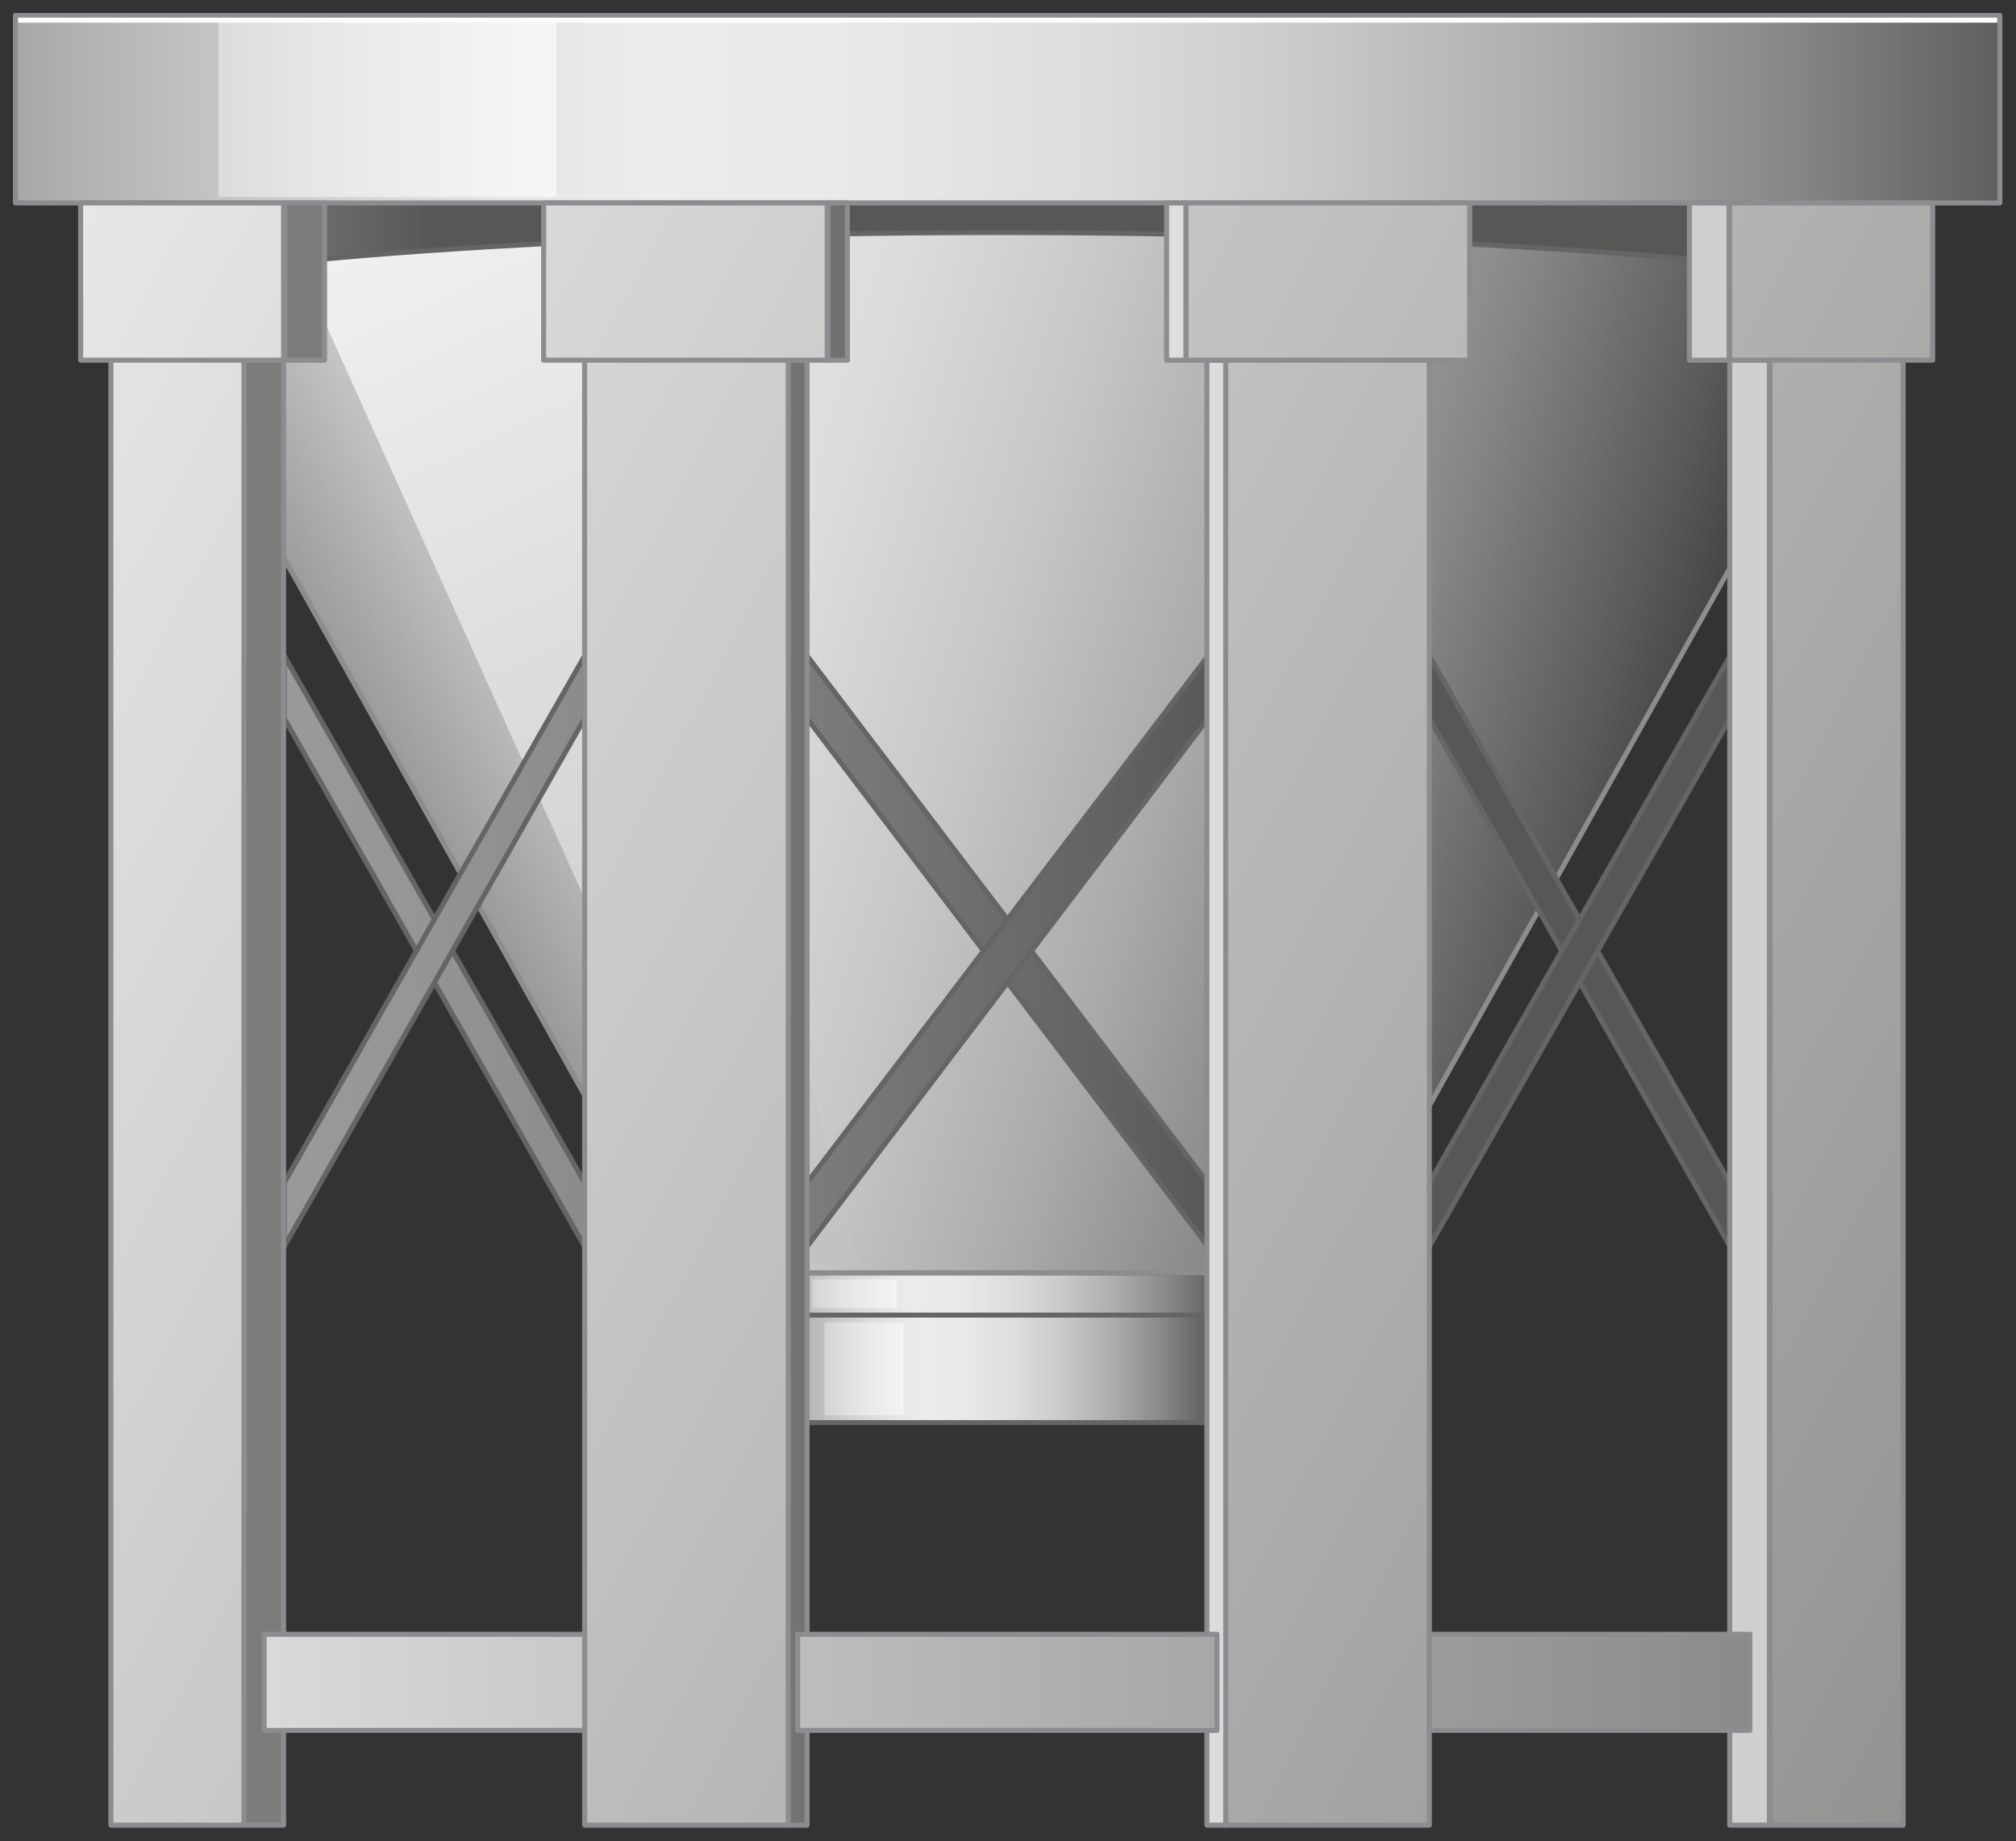 <?xml version="1.0" encoding="utf-8"?>

<!-- Copyright 2016 Siemens AG -->

<!-- Generator: Adobe Illustrator 16.0.4, SVG Export Plug-In . SVG Version: 6.00 Build 0)  -->
<!DOCTYPE svg PUBLIC "-//W3C//DTD SVG 1.1//EN" "http://www.w3.org/Graphics/SVG/1.1/DTD/svg11.dtd">
<svg version="1.1" id="Crystallizer" xmlns="http://www.w3.org/2000/svg" xmlns:xlink="http://www.w3.org/1999/xlink" x="0px"
	 y="0px" width="300px" height="274px" viewBox="0 0 300 274" enable-background="new 0 0 300 274" xml:space="preserve">
<rect x="0" y="0" width="300" height="274" fill="#333333" stroke="none"/>
<g id="Crystallizer_Housing">
	<g id="Outlet">
		<g id="Outlet_Pipe">
			<linearGradient id="Shape_4_" gradientUnits="userSpaceOnUse" x1="116.823" y1="203.718" x2="184.186" y2="203.718">
				<stop  offset="0" style="stop-color:#A5A5A5"/>
				<stop  offset="4.758149e-02" style="stop-color:#B5B5B5"/>
				<stop  offset="0.151" style="stop-color:#D3D3D3"/>
				<stop  offset="0.239" style="stop-color:#E5E5E5"/>
				<stop  offset="0.302" style="stop-color:#ECECEC"/>
				<stop  offset="0.407" style="stop-color:#E8E8E8"/>
				<stop  offset="0.514" style="stop-color:#DCDCDC"/>
				<stop  offset="0.621" style="stop-color:#C7C7C7"/>
				<stop  offset="0.729" style="stop-color:#ABABAB"/>
				<stop  offset="0.838" style="stop-color:#868686"/>
				<stop  offset="0.945" style="stop-color:#5A5A5A"/>
				<stop  offset="1" style="stop-color:#404040"/>
			</linearGradient>
			
				<rect id="Shape_3_" x="115.6" y="195.6" fill="url(#Shape_4_)" stroke="#646567" stroke-width="0.75" stroke-linecap="round" stroke-linejoin="round" stroke-miterlimit="10" width="69.1" height="16.1"/>
			<linearGradient id="Reflection_1_" gradientUnits="userSpaceOnUse" x1="122.866" y1="203.686" x2="134.449" y2="203.686">
				<stop  offset="0" style="stop-color:#F2F2F2;stop-opacity:0.4"/>
				<stop  offset="1" style="stop-color:#F7F7F7;stop-opacity:0.7"/>
			</linearGradient>
			<rect id="Reflection_7_" x="122.7" y="196.8" fill="url(#Reflection_1_)" width="11.8" height="13.8"/>
		</g>
		<g id="Connection_Ring_Hopper">
			<linearGradient id="Shape_5_" gradientUnits="userSpaceOnUse" x1="114.328" y1="192.501" x2="185.735" y2="192.501">
				<stop  offset="0" style="stop-color:#A5A5A5"/>
				<stop  offset="4.758149e-02" style="stop-color:#B5B5B5"/>
				<stop  offset="0.151" style="stop-color:#D3D3D3"/>
				<stop  offset="0.239" style="stop-color:#E5E5E5"/>
				<stop  offset="0.302" style="stop-color:#ECECEC"/>
				<stop  offset="0.407" style="stop-color:#E8E8E8"/>
				<stop  offset="0.514" style="stop-color:#DCDCDC"/>
				<stop  offset="0.621" style="stop-color:#C7C7C7"/>
				<stop  offset="0.729" style="stop-color:#ABABAB"/>
				<stop  offset="0.838" style="stop-color:#868686"/>
				<stop  offset="0.945" style="stop-color:#5A5A5A"/>
				<stop  offset="1" style="stop-color:#404040"/>
			</linearGradient>
			
				<rect id="Shape_2_" x="113.5" y="189.4" fill="url(#Shape_5_)" stroke="#646567" stroke-width="0.75" stroke-linecap="round" stroke-linejoin="round" stroke-miterlimit="10" width="73.4" height="6.3"/>
			<linearGradient id="Reflection_2_" gradientUnits="userSpaceOnUse" x1="121.105" y1="192.494" x2="133.461" y2="192.494">
				<stop  offset="0" style="stop-color:#F2F2F2;stop-opacity:0.4"/>
				<stop  offset="1" style="stop-color:#F7F7F7;stop-opacity:0.7"/>
			</linearGradient>
			<rect id="Reflection_6_" x="120.9" y="190.4" fill="url(#Reflection_2_)" width="12.6" height="4.2"/>
		</g>
	</g>
	<g id="Hopper">
		<linearGradient id="Shape_6_" gradientUnits="userSpaceOnUse" x1="-87.368" y1="21.629" x2="247.384" y2="126.181">
			<stop  offset="0" style="stop-color:#A5A5A5"/>
			<stop  offset="7.102013e-02" style="stop-color:#B5B5B5"/>
			<stop  offset="0.225" style="stop-color:#D3D3D3"/>
			<stop  offset="0.357" style="stop-color:#E5E5E5"/>
			<stop  offset="0.452" style="stop-color:#ECECEC"/>
			<stop  offset="0.534" style="stop-color:#E8E8E8"/>
			<stop  offset="0.618" style="stop-color:#DCDCDC"/>
			<stop  offset="0.702" style="stop-color:#C7C7C7"/>
			<stop  offset="0.787" style="stop-color:#ABABAB"/>
			<stop  offset="0.873" style="stop-color:#868686"/>
			<stop  offset="0.957" style="stop-color:#5A5A5A"/>
			<stop  offset="1" style="stop-color:#404040"/>
		</linearGradient>
		
			<polygon id="Shape" fill="url(#Shape_6_)" stroke="#8C8C91" stroke-width="0.75" stroke-linecap="round" stroke-linejoin="round" stroke-miterlimit="10" points="
			198.8,189.4 101.8,189.4 12.7,30.2 287.8,30.2 		"/>
		
			<linearGradient id="Reflection_Gradation_1_" gradientUnits="userSpaceOnUse" x1="106.788" y1="83.578" x2="43.347" y2="121.003">
			<stop  offset="0" style="stop-color:#FFFFFF"/>
			<stop  offset="1" style="stop-color:#7C7C7B"/>
		</linearGradient>
		
			<polyline id="Reflection_Gradation" fill="url(#Reflection_Gradation_1_)" stroke="#8C8C91" stroke-width="0.75" stroke-linecap="round" stroke-linejoin="round" stroke-miterlimit="10" points="
			112.1,189.4 101.8,189.4 12.7,30.2 40.4,30.2 		"/>
		
			<linearGradient id="Reflection_White_1_" gradientUnits="userSpaceOnUse" x1="40.254" y1="-16.266" x2="237.723" y2="407.44">
			<stop  offset="0" style="stop-color:#FFFFFF"/>
			<stop  offset="1" style="stop-color:#7C7C7B"/>
		</linearGradient>
		<polygon id="Reflection_White" fill="url(#Reflection_White_1_)" points="41,31.7 111.6,188.1 127.8,188.1 86.5,31.7 		"/>
	</g>
	<g id="Ring_Top">
		<linearGradient id="Shadow_1_" gradientUnits="userSpaceOnUse" x1="-73.64" y1="36.923" x2="64.242" y2="36.923">
			<stop  offset="0" style="stop-color:#575756"/>
			<stop  offset="1.586480e-02" style="stop-color:#5D5C5C"/>
			<stop  offset="0.117" style="stop-color:#797878"/>
			<stop  offset="0.218" style="stop-color:#8D8D8C"/>
			<stop  offset="0.319" style="stop-color:#999998"/>
			<stop  offset="0.418" style="stop-color:#9D9D9C"/>
			<stop  offset="0.54" style="stop-color:#979696"/>
			<stop  offset="0.712" style="stop-color:#848484"/>
			<stop  offset="0.913" style="stop-color:#676666"/>
			<stop  offset="1" style="stop-color:#575756"/>
		</linearGradient>
		
			<path id="Shadow_5_" fill="url(#Shadow_1_)" stroke="#646567" stroke-width="0.75" stroke-linecap="round" stroke-linejoin="round" stroke-miterlimit="10" d="
			M280.2,43.7c0-3.9-61.6-9.1-131.4-9.1c-69.7,0-128.6,5.2-128.6,9.1l-7.4-13.5h274.9L280.2,43.7z"/>
		<linearGradient id="Shape_7_" gradientUnits="userSpaceOnUse" x1="0.353" y1="16.217" x2="318.651" y2="16.217">
			<stop  offset="0" style="stop-color:#A5A5A5"/>
			<stop  offset="4.758149e-02" style="stop-color:#B5B5B5"/>
			<stop  offset="0.151" style="stop-color:#D3D3D3"/>
			<stop  offset="0.239" style="stop-color:#E5E5E5"/>
			<stop  offset="0.302" style="stop-color:#ECECEC"/>
			<stop  offset="0.407" style="stop-color:#E8E8E8"/>
			<stop  offset="0.514" style="stop-color:#DCDCDC"/>
			<stop  offset="0.621" style="stop-color:#C7C7C7"/>
			<stop  offset="0.729" style="stop-color:#ABABAB"/>
			<stop  offset="0.838" style="stop-color:#868686"/>
			<stop  offset="0.945" style="stop-color:#5A5A5A"/>
			<stop  offset="1" style="stop-color:#404040"/>
		</linearGradient>
		
			<path id="Shape_1_" fill="url(#Shape_7_)" stroke="#8C8C91" stroke-width="0.75" stroke-linecap="round" stroke-linejoin="round" stroke-miterlimit="10" d="
			M297.6,30.2V2.3H2.3c0,1,0,27.9,0,27.9H297.6z"/>
		
			<linearGradient id="Reflection_3_" gradientUnits="userSpaceOnUse" x1="59.886" y1="-89.694" x2="59.886" y2="-39.365" gradientTransform="matrix(0 1 1 0 122.234 -43.684)">
			<stop  offset="0" style="stop-color:#FFFFFF;stop-opacity:0.4"/>
			<stop  offset="8.559972e-02" style="stop-color:#FFFFFF;stop-opacity:0.417"/>
			<stop  offset="1" style="stop-color:#FFFFFF;stop-opacity:0.6"/>
		</linearGradient>
		<rect id="Reflection" x="32.5" y="3" fill="url(#Reflection_3_)" width="50.3" height="26.3"/>
		
			<line id="Reflection_Line" fill="none" stroke="#FFFFFF" stroke-width="0.75" stroke-miterlimit="10" x1="2.7" y1="3" x2="297.2" y2="3"/>
	</g>
</g>
<g id="Uprights__x2B__Support">
	<g id="X-Struts_Support">
		<linearGradient id="Struts_2_1_" gradientUnits="userSpaceOnUse" x1="-84.153" y1="141.536" x2="182.313" y2="141.536">
			<stop  offset="0" style="stop-color:#575756"/>
			<stop  offset="1.586480e-02" style="stop-color:#5D5C5C"/>
			<stop  offset="0.117" style="stop-color:#797878"/>
			<stop  offset="0.218" style="stop-color:#8D8D8C"/>
			<stop  offset="0.319" style="stop-color:#999998"/>
			<stop  offset="0.418" style="stop-color:#9D9D9C"/>
			<stop  offset="0.54" style="stop-color:#979696"/>
			<stop  offset="0.712" style="stop-color:#848484"/>
			<stop  offset="0.913" style="stop-color:#676666"/>
			<stop  offset="1" style="stop-color:#575756"/>
		</linearGradient>
		
			<path id="Struts_2" fill="url(#Struts_2_1_)" stroke="#646567" stroke-width="0.75" stroke-linecap="round" stroke-linejoin="round" stroke-miterlimit="10" d="
			M42.3,97.6v9.3L87,185.5V176L42.3,97.6z M212.7,97.6v9.3l44.7,78.5V176L212.7,97.6z M120.1,97.6v9.3l59.6,78.5V176L120.1,97.6z"/>
		<linearGradient id="Struts_1_1_" gradientUnits="userSpaceOnUse" x1="-84.153" y1="141.536" x2="182.313" y2="141.536">
			<stop  offset="0" style="stop-color:#575756"/>
			<stop  offset="1.586480e-02" style="stop-color:#5D5C5C"/>
			<stop  offset="0.117" style="stop-color:#797878"/>
			<stop  offset="0.218" style="stop-color:#8D8D8C"/>
			<stop  offset="0.319" style="stop-color:#999998"/>
			<stop  offset="0.418" style="stop-color:#9D9D9C"/>
			<stop  offset="0.54" style="stop-color:#979696"/>
			<stop  offset="0.712" style="stop-color:#848484"/>
			<stop  offset="0.913" style="stop-color:#676666"/>
			<stop  offset="1" style="stop-color:#575756"/>
		</linearGradient>
		
			<path id="Struts_1" fill="url(#Struts_1_1_)" stroke="#646567" stroke-width="0.75" stroke-linecap="round" stroke-linejoin="round" stroke-miterlimit="10" d="
			M42.3,176v9.5L87,106.9v-9.3L42.3,176z M212.7,176v9.5l44.7-78.5v-9.3L212.7,176z M120.1,176v9.5l59.6-78.5v-9.3L120.1,176z"/>
	</g>
	<linearGradient id="Uprights_Sides_1_" gradientUnits="userSpaceOnUse" x1="36.303" y1="150.892" x2="262.268" y2="150.892">
		<stop  offset="0" style="stop-color:#7C7C7B"/>
		<stop  offset="0.273" style="stop-color:#7A7A79"/>
		<stop  offset="0.372" style="stop-color:#737372"/>
		<stop  offset="0.442" style="stop-color:#686867"/>
		<stop  offset="0.497" style="stop-color:#575756"/>
		<stop  offset="0.501" style="stop-color:#696968"/>
		<stop  offset="0.508" style="stop-color:#888887"/>
		<stop  offset="0.517" style="stop-color:#A3A3A3"/>
		<stop  offset="0.526" style="stop-color:#B9B9B9"/>
		<stop  offset="0.537" style="stop-color:#CACACA"/>
		<stop  offset="0.551" style="stop-color:#D5D5D5"/>
		<stop  offset="0.571" style="stop-color:#DCDCDC"/>
		<stop  offset="0.624" style="stop-color:#DEDEDE"/>
		<stop  offset="0.668" style="stop-color:#D7D7D7"/>
		<stop  offset="0.756" style="stop-color:#D1D1D0"/>
		<stop  offset="1" style="stop-color:#CFCFCE"/>
	</linearGradient>
	
		<path id="Uprights_Sides" fill="url(#Uprights_Sides_1_)" stroke="#8C8C91" stroke-width="0.75" stroke-linecap="round" stroke-linejoin="round" stroke-miterlimit="10" d="
		M48.3,53.6h-5.9V30.2h5.9V53.6z M126.1,30.2h-2.9v23.4h2.9V30.2z M42.2,53.6h-5.9v218h5.9V53.6z M120.1,53.6h-2.9v218h2.9V53.6z
		 M251.4,53.6h5.9V30.2h-5.9V53.6z M173.6,53.6h2.9V30.2h-2.9V53.6z M257.4,271.6h5.9v-218h-5.9V271.6z M179.6,271.6h2.9v-218h-2.9
		V271.6z"/>
	<linearGradient id="Uprights_Front_1_" gradientUnits="userSpaceOnUse" x1="-95.921" y1="21.031" x2="389.656" y2="275.284">
		<stop  offset="0" style="stop-color:#FFFFFF"/>
		<stop  offset="1" style="stop-color:#7C7C7B"/>
	</linearGradient>
	
		<path id="Uprights_Front" fill="url(#Uprights_Front_1_)" stroke="#8C8C91" stroke-width="0.75" stroke-linecap="round" stroke-linejoin="round" stroke-miterlimit="10" d="
		M42.2,53.6H12V30.2h30.2V53.6z M123.2,30.2H80.9v23.4h42.2V30.2z M36.3,53.6H16.5v218h19.8V53.6z M117.3,53.6H87v218h30.3V53.6z
		 M257.4,53.6h30.2V30.2h-30.2V53.6z M176.5,53.6h42.2V30.2h-42.2V53.6z M263.4,271.6h19.8v-218h-19.8V271.6z M182.4,271.6h30.3
		v-218h-30.3V271.6z"/>
	
		<linearGradient id="Horizontal_Support_Bottom_1_" gradientUnits="userSpaceOnUse" x1="-66.222" y1="250.348" x2="302.323" y2="250.348">
		<stop  offset="0" style="stop-color:#FFFFFF"/>
		<stop  offset="1" style="stop-color:#7C7C7B"/>
	</linearGradient>
	
		<path id="Horizontal_Support_Bottom" fill="url(#Horizontal_Support_Bottom_1_)" stroke="#8C8C91" stroke-width="0.75" stroke-linecap="round" stroke-linejoin="round" stroke-miterlimit="10" d="
		M87,257.5H39.3v-14.3H87V257.5z M181.1,243.2h-62.4v14.3h62.4V243.2z M212.7,257.5h47.7v-14.3h-47.7V257.5z"/>
</g>
</svg>
